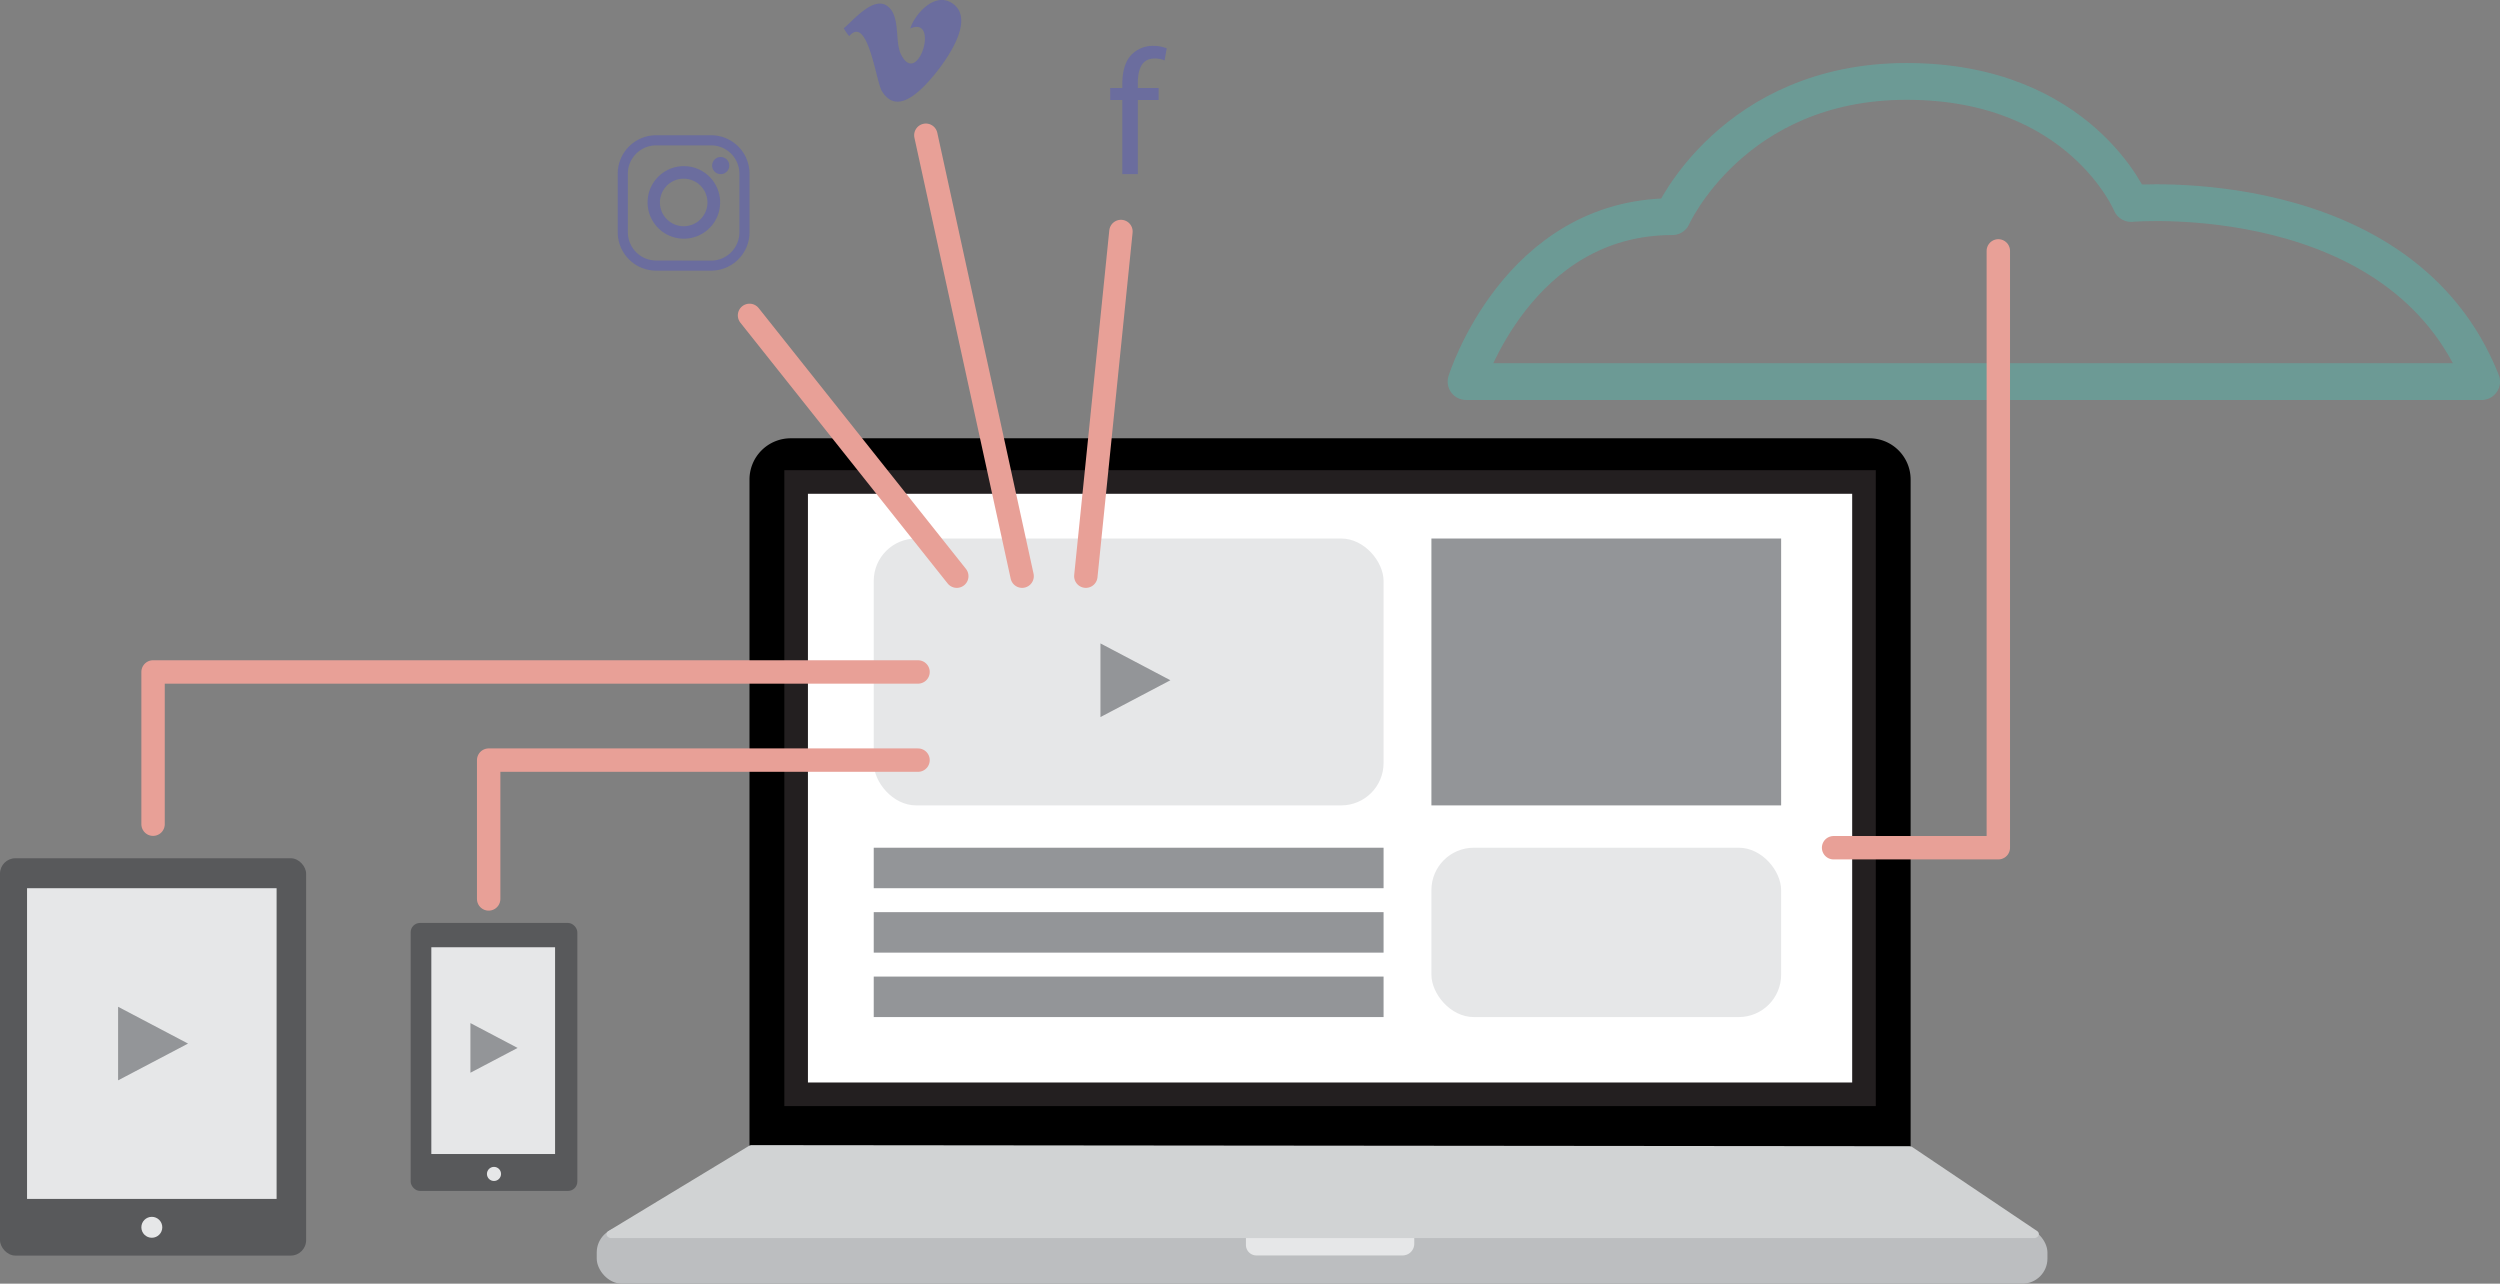 <svg xmlns="http://www.w3.org/2000/svg" viewBox="0 0 747.74 383.94"><rect x="0" y="0" width="747.74" height="383.94" fill="#808080" stroke="none"/><defs><style>.cls-1,.cls-6,.cls-9{fill:none;}.cls-1{stroke:#56baaf;stroke-width:11px;opacity:0.45;}.cls-1,.cls-9{stroke-linecap:round;stroke-linejoin:round;}.cls-12,.cls-2{fill:#6063ad;}.cls-11,.cls-2{opacity:0.66;}.cls-3{fill:#fff;}.cls-4{fill:#e6e7e8;}.cls-5{fill:#939598;}.cls-6{stroke:#231f20;stroke-miterlimit:10;stroke-width:7.06px;}.cls-7{fill:#bcbec0;}.cls-8{fill:#d1d3d4;}.cls-9{stroke:#e8a097;stroke-width:7px;}.cls-10{fill:#58595b;}</style></defs><title>crazy-comp</title><g id="Layer_2" data-name="Layer 2"><path class="cls-1" d="M665.49,114.13h-227S453.84,64.8,500.21,64.8c0,0,18.11-40.45,70.07-40.45s67.1,36.51,67.1,36.51,81.08-6.91,104.86,53.28Z"/><path class="cls-2" d="M252.37,8.46A12.9,12.9,0,0,0,254,10.8c5.61-6.52,8,13.62,9.79,16.48,4.24,6.91,10.65.81,14.46-3.5,3.42-3.86,14.28-17.73,6.52-22.83-5.31-3.49-11.19,3.39-12.52,7.56,9-3.89,2.19,18.07-2.82,7.64-1.84-3.83-.06-11.44-4-14.32C261.29-1.27,255.31,6,252.37,8.46Z"/><path d="M236.5,131.09H559.13a12.33,12.33,0,0,1,12.33,12.33V344a0,0,0,0,1,0,0H224.29a.12.12,0,0,1-.12-.12V143.41A12.33,12.33,0,0,1,236.5,131.09Z"/><rect class="cls-3" x="238.12" y="144.16" width="319.39" height="183.14"/><rect class="cls-4" x="261.33" y="161.07" width="152.49" height="79.82" rx="12.68" ry="12.68"/><rect class="cls-5" x="428.13" y="161.07" width="104.6" height="79.82"/><rect class="cls-5" x="261.33" y="253.55" width="152.49" height="12.11"/><rect class="cls-5" x="261.33" y="272.82" width="152.49" height="12.11"/><rect class="cls-5" x="261.33" y="292.09" width="152.49" height="12.11"/><polygon class="cls-5" points="329.14 192.44 329.14 214.47 350.06 203.46 329.14 192.44"/><rect class="cls-4" x="428.13" y="253.55" width="104.6" height="50.65" rx="12.68" ry="12.68"/><rect class="cls-6" x="238.12" y="144.16" width="319.39" height="183.14"/><rect class="cls-7" x="178.48" y="367.11" width="433.9" height="16.83" rx="7.5" ry="7.5"/><path class="cls-8" d="M224,342.74l-42,25.44c-1.13.69-.52,2.13.9,2.13H608.32c1.38,0,2-1.38,1-2.09L572,343.11a1.73,1.73,0,0,0-1-.28l-346.23-.33A1.75,1.75,0,0,0,224,342.74Z"/><path class="cls-4" d="M372.65,370.31H423a0,0,0,0,1,0,0V372a3.5,3.5,0,0,1-3.5,3.5H375.8a3.15,3.15,0,0,1-3.15-3.15v-2.07A0,0,0,0,1,372.65,370.31Z"/><polyline class="cls-9" points="274.58 227.35 146.16 227.35 146.16 268.87"/><polyline class="cls-9" points="274.58 200.98 45.78 200.98 45.78 246.51"/><line class="cls-9" x1="286.17" y1="172.33" x2="224.18" y2="94.33"/><line class="cls-9" x1="305.71" y1="172.33" x2="276.92" y2="40.45"/><line class="cls-9" x1="324.77" y1="172.33" x2="335.27" y2="69.24"/><polyline class="cls-9" points="548.42 253.55 597.69 253.55 597.69 75.04"/><rect class="cls-10" y="256.7" width="91.56" height="118.84" rx="4.6" ry="4.6"/><rect class="cls-4" x="8.09" y="265.66" width="74.64" height="92.93"/><polygon class="cls-5" points="35.32 301.12 35.32 323.13 56.24 312.13 35.32 301.12"/><circle class="cls-4" cx="45.41" cy="367.08" r="3.13"/><rect class="cls-10" x="122.83" y="276.05" width="49.85" height="80.15" rx="2.79" ry="2.79"/><rect class="cls-4" x="129.01" y="283.32" width="37.01" height="61.84"/><polygon class="cls-5" points="140.7 306 140.7 320.85 154.81 313.43 140.7 306"/><circle class="cls-4" cx="147.75" cy="351.12" r="2.11"/><g class="cls-11"><path class="cls-12" d="M335.68,52.09V29.9h-3.62V26.33h3.62V25.11c0-3.62.8-6.92,3-9a9,9,0,0,1,6.28-2.4,10.87,10.87,0,0,1,4,.75l-.64,3.62a7,7,0,0,0-3-.58c-4,0-5,3.51-5,7.45v1.38h6.23V29.9h-6.23V52.09Z"/></g><g class="cls-11"><path class="cls-12" d="M212.71,80.95H196.23a11.5,11.5,0,0,1-11.47-11.47V51.92a11.5,11.5,0,0,1,11.47-11.47h16.48a11.5,11.5,0,0,1,11.47,11.47V69.48A11.5,11.5,0,0,1,212.71,80.95Zm0-3a8.47,8.47,0,0,0,8.44-8.44V51.92a8.47,8.47,0,0,0-8.44-8.44H196.23a8.47,8.47,0,0,0-8.44,8.44V69.48a8.47,8.47,0,0,0,8.44,8.44Z"/><path class="cls-12" d="M215.39,60.54a10.85,10.85,0,1,1-10.85-10.85A10.85,10.85,0,0,1,215.39,60.54Zm-10.9-7.1a7.11,7.11,0,1,0,7.11,7.11A7.11,7.11,0,0,0,204.48,53.45Z"/><circle class="cls-12" cx="215.56" cy="49.52" r="2.57"/></g></g></svg>
